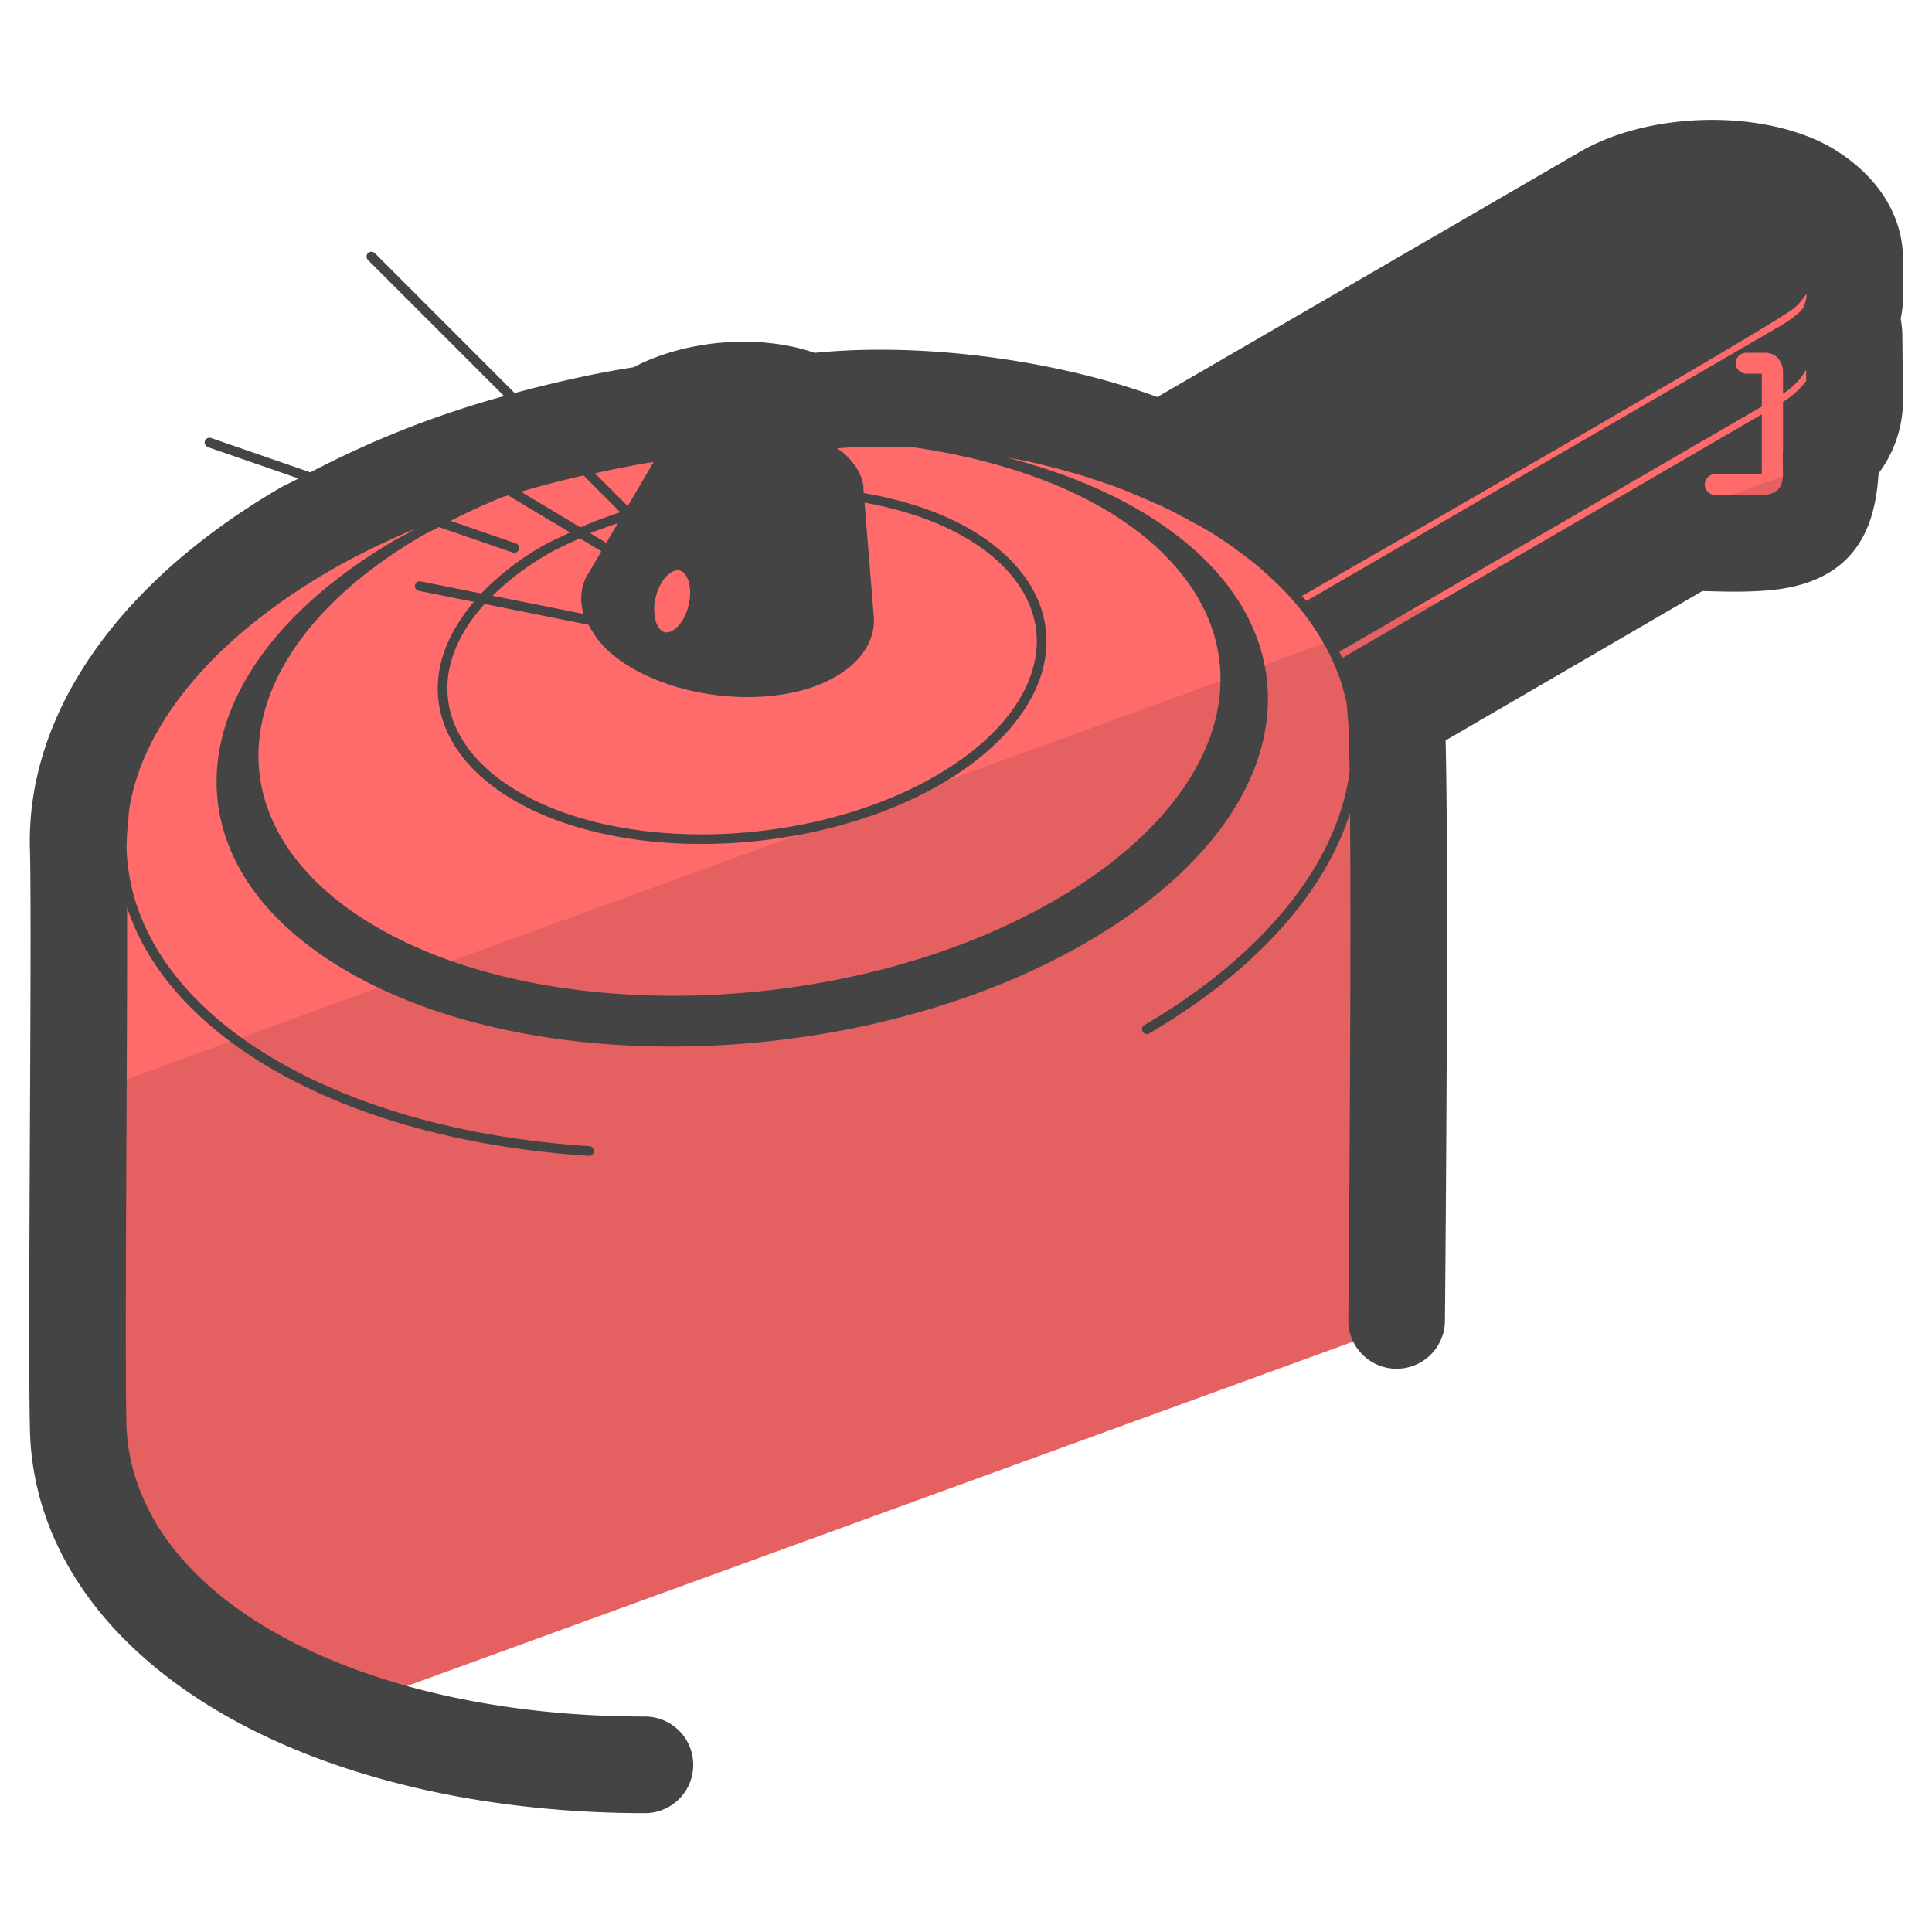 <svg xmlns="http://www.w3.org/2000/svg" version="1" viewBox="0 0 50 50"><path fill="#E56060" d="M47.999 7.677c0 .181-.036.369-.101.564.051.145.08.282.087.427l.014 1.706c0 .6-.304 1.164-.86 1.634v.094c0 .824-.615 1.258-1.215 1.258h-.998l-9.232 5.357c.007.079.014.159.014.238.123 2.66.058 13.165.007 15.471v.043L8.643 44.322a15.297 15.297 0 0 1-2.241-1.041c-2.769-1.598-4.323-3.846-4.381-6.318-.029-1.323-.014-4.591 0-7.75.014-3.065.036-6.232 0-7.28-.079-3 2.046-5.993 5.834-8.213 2.523-1.482 5.61-2.523 8.95-3.015.68-.398 1.54-.622 2.429-.622.607 0 1.178.108 1.656.311h.159c3.174 0 6.116.528 8.545 1.533l11.921-6.918c.759-.441 1.749-.68 2.783-.68.911 0 1.771.188 2.422.542.831.47 1.28 1.121 1.28 1.844v.962z"/><path fill="#FF6B6B" d="M47.999 7.677c0 .181-.036.369-.101.564.051.145.08.282.087.427l.014 1.706c0 .571-.275 1.113-.788 1.561L2.021 28.389c.014-2.79.036-5.501 0-6.456-.079-3 2.046-5.993 5.834-8.213 2.523-1.482 5.61-2.523 8.95-3.015.68-.398 1.54-.622 2.429-.622.607 0 1.178.108 1.656.311h.159c3.174 0 6.116.528 8.545 1.533l11.921-6.918c.759-.441 1.749-.68 2.783-.68.911 0 1.771.188 2.422.542.831.47 1.28 1.121 1.28 1.844v.962z"/><path fill="#444" d="M49.25 6.712c0-1.171-.696-2.238-1.934-2.937-1.771-.958-4.648-.882-6.43.157l-10.934 6.343c-2.663-.972-6.118-1.422-8.867-1.143-1.434-.495-3.328-.342-4.691.373-1.055.165-2.076.4-3.075.667L9.7 6.551a.125.125 0 1 0-.177.177l3.523 3.523a25.042 25.042 0 0 0-5.013 1.973l-2.57-.888a.125.125 0 0 0-.159.077.125.125 0 0 0 .077.159l2.344.811c-.165.091-.346.167-.506.261C3.028 15.1.679 18.499.774 21.97c.029 1.028.014 4.186 0 7.238-.015 3.168-.03 6.443 0 7.782.064 2.929 1.842 5.548 5.004 7.374 2.858 1.65 6.733 2.56 10.913 2.56a1.25 1.25 0 0 0 0-2.5c-3.748 0-7.179-.79-9.663-2.224-1.346-.778-2.344-1.719-2.977-2.753-.482-.815-.757-1.686-.78-2.593-.027-1.35-.012-4.539.002-7.635.01-2.106.02-4.244.016-5.736.53 1.617 1.826 3.07 3.775 4.196 2.172 1.254 4.997 2.026 8.169 2.234h.008a.125.125 0 0 0 .009-.25c-3.135-.205-5.922-.967-8.061-2.201-2.493-1.44-3.877-3.418-3.915-5.578 0-.029.006-.057.006-.086-.001-.168.019-.336.035-.504.012-.13.013-.259.035-.389a5.55 5.55 0 0 1 .228-.884L3.583 20c.664-1.888 2.366-3.714 4.901-5.2.699-.41 1.458-.773 2.246-1.11-.056.033-.105.069-.16.103-.114.063-.237.118-.349.184-5.638 3.303-6.19 8.303-1.218 11.169 4.95 2.866 13.54 2.515 19.179-.795 5.66-3.303 6.204-8.318 1.24-11.183-.988-.569-2.12-1.003-3.337-1.318.156.027.313.048.467.079.712.161 1.405.349 2.062.58.031.011.064.019.095.03.337.12.659.257.978.396.054.023.111.043.164.067l-.01.006c.031.006.082.029.119.041.307.141.6.297.888.456.068.038.143.07.21.109.297.171.577.351.843.538.039.028.074.057.112.085.225.163.442.329.643.503l.093.085c.2.178.391.359.565.546l.07.079a7.076 7.076 0 0 1 .543.676c.127.179.239.363.343.548.027.048.056.095.081.144l.014.026a5.76 5.76 0 0 1 .312.721l.01.029c.053.153.093.309.131.465.011.045.023.09.032.136l.047.559c.013.29.023.711.031 1.22-.315 2.365-2.202 4.732-5.311 6.554a.124.124 0 0 0-.044.171.123.123 0 0 0 .107.062.123.123 0 0 0 .063-.018c2.727-1.598 4.532-3.617 5.196-5.7.036 4.514-.043 13.014-.044 13.118a1.25 1.25 0 0 0 1.238 1.262h.012a1.25 1.25 0 0 0 1.25-1.238c.005-.496.106-11.555.017-15.023l6.645-3.866.165.004c.476.013.927.025 1.46-.015 2.505-.175 2.857-1.858 2.936-3.035a3.155 3.155 0 0 0 .632-1.884l-.018-1.744a2.75 2.75 0 0 0-.042-.372c.04-.191.06-.383.06-.573v-.965zm-35.9 7.35l-1.687-.583c.435-.224.889-.431 1.362-.622.042-.013.085-.023.127-.036l1.602.96c-.246.118-.502.224-.732.359a7.123 7.123 0 0 0-1.569 1.219l-1.565-.313a.12.12 0 0 0-.147.098.125.125 0 0 0 .098.147l1.426.285c-.604.708-.938 1.478-.936 2.248.003 1.13.712 2.161 1.995 2.901 1.297.749 3.027 1.116 4.833 1.116 2.175 0 4.461-.533 6.233-1.571 1.716-1.006 2.697-2.349 2.693-3.684-.004-1.13-.713-2.161-1.995-2.901-.779-.45-1.72-.749-2.735-.926l-.006-.075v-.077c-.025-.283-.199-.592-.476-.847-.061-.057-.135-.107-.204-.159a16.048 16.048 0 0 1 2.017-.018c1.834.268 3.504.793 4.835 1.557 1.974 1.141 3.062 2.712 3.067 4.425.005 2.049-1.529 4.123-4.211 5.69-5.169 3.037-13.07 3.371-17.612.746-1.978-1.143-3.069-2.718-3.074-4.434-.005-2.046 1.526-4.118 4.202-5.683.148-.087.313-.162.467-.245l1.909.66a.124.124 0 0 0 .159-.077.124.124 0 0 0-.076-.16zm3.623 2.022a1.194 1.194 0 0 1-.004-.624c.104-.434.371-.701.569-.701.016 0 .032.002.047.005.067.016.125.063.173.141.108.177.133.466.063.754-.113.474-.414.75-.616.703-.099-.023-.184-.125-.232-.278zm-.057-4.128l-.669 1.142-.85-.85c.502-.105 1.002-.214 1.519-.292zm-1.815.349l.952.952c-.354.117-.699.244-1.032.391l-1.539-.923a26.067 26.067 0 0 1 1.619-.42zm.887 1.235l-.298.509-.415-.249c.231-.097.472-.176.713-.26zm-.425.726l-.405.692c-.134.3-.151.615-.056.93l-2.353-.471c.383-.38.847-.739 1.398-1.062.271-.159.568-.288.86-.423l.556.334zm-.329 1.903c.111.215.254.429.467.635.823.781 2.259 1.236 3.643 1.236.544 0 1.08-.07 1.568-.219 1.084-.344 1.722-1.017 1.706-1.806l-.244-3.008c.96.175 1.849.465 2.588.892 1.202.694 1.866 1.648 1.87 2.686.004 1.244-.933 2.507-2.569 3.467-3.174 1.861-8.026 2.066-10.815.455-1.202-.694-1.866-1.648-1.87-2.686-.003-.747.34-1.5.964-2.191l2.692.539zm18.462-.746c1.624-.932 12.486-7.166 12.751-7.463.128-.114.225-.235.303-.359v.073a.496.496 0 0 1-.03.149l-.037.124c-.036.038-.055.082-.096.119 0 0-.11.097-.14.119-.091.077-.316.218-.316.218l-12.32 7.15c-.037-.045-.078-.087-.115-.13zm11.851-2.61s-.793-.004-1.227-.014a.269.269 0 0 1 .061-.529h1.215v-1.546L34.74 17.027c-.024-.054-.053-.107-.079-.16l10.935-6.346v-.85H45.196a.274.274 0 0 1-.274-.274c0-.148.127-.267.274-.267h.471c.105 0 .218.028.302.098a.53.53 0 0 1 .175.414v.548c.28-.185.476-.398.598-.622l.003.293c-.15.195-.34.379-.601.539v1.229l-.003.092c-.008.216.003.525.003.525-.002.333-.097.567-.597.567z"/></svg>